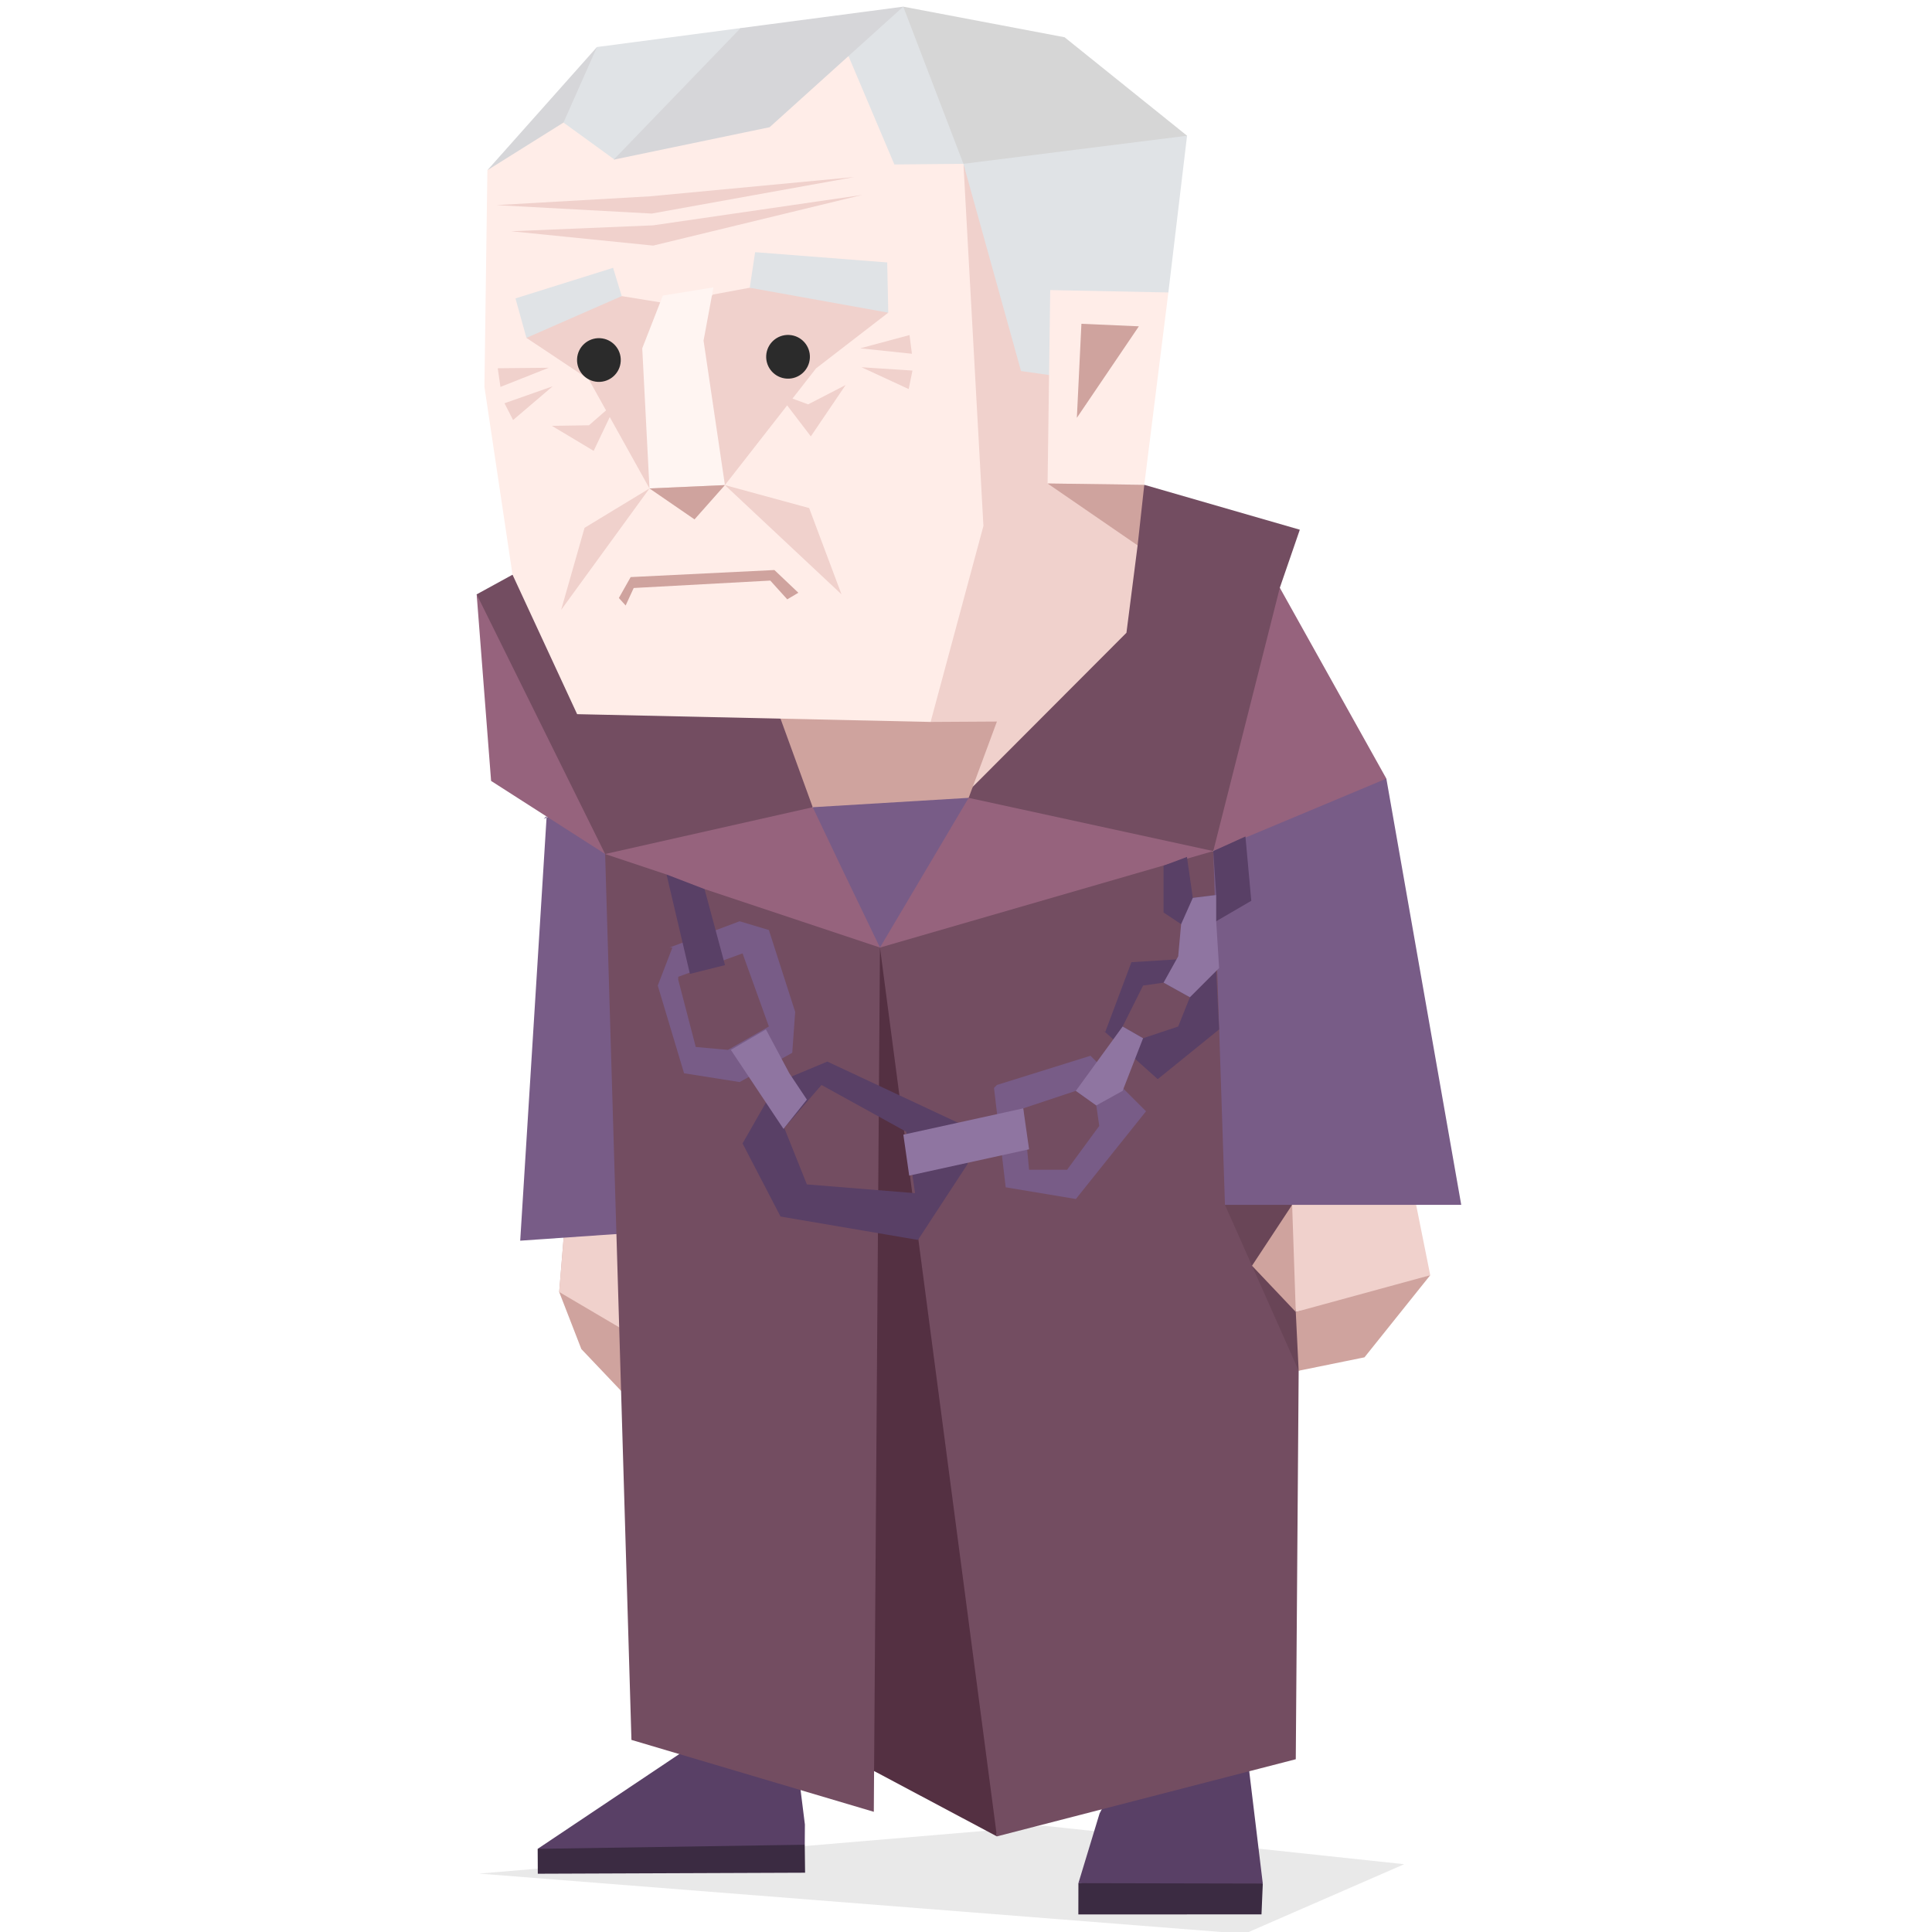<svg xmlns="http://www.w3.org/2000/svg" viewBox="0 0 400 400"><g fill-rule="evenodd" clip-rule="evenodd"><path opacity=".102" fill="#2B2B2B" d="M99.191 387.908l117.035-9.895 74.503 7.95-33.073 14.417z"/><path fill="#3B2B42" d="M261.448 389.971l-.269 6.381-37.919.012.013-6.474s26.514-4.402 26.452-4.988c-.007-.094 6.894 4.003 11.723 5.069M144.857 371.588l-33.538 11.197.028 5.151 55.337-.211-.067-5.794z"/><path fill="#594066" d="M258.409 364.824l3.039 25.147-38.175-.081 4.382-14.429 6.988-13.469 12.186-2.051zM142.189 359.376l-1.134 3.508-29.736 19.901 55.298-.854.026-4.196-1.733-13.854-1.376-5.022z"/><path fill="#CFA39E" d="M117.021 252.256l-1.247 15.238 4.586 11.813 8.228 8.659 4.85-1.534-1.493-36.98z"/><path fill="#F0D1CC" d="M122.26 245.217l-5.239 7.039-1.247 15.238 12.537 7.381 1.819-19.368-2.423-14.53z"/><path fill="#785C87" d="M113.181 168.943l-5.477 87.927 28.477-1.97s-1.815-85.353-1.208-82.93c.604 2.421-15.739-5.446-15.739-5.446l-6.661 3.023.608-.604z"/><path fill="#734D61" d="M236.912 100.374l32.201 9.298-4.141 12.018 2.572 30.304-16.349 24.214-34.506 4.842-20.578-15.135z"/><path fill="#F0D1CC" d="M233.219 131.01l2.314-18.093-8.947-72.432-27.124-6.568-8.061 115.356 3.43 20.207z"/><path fill="#CFA39E" d="M206.4 149.389l-13.729.081-31.273-5.36-10.085 4.858 16.952 18.16 15.738 7.264 16.549-9.206z"/><path fill="#96637D" d="M287.03 161.204l-22.058-39.514-13.777 54.518 23.002 9.685z"/><path fill="#785C87" d="M182.793 206.476l-14.528-26.636v-12.712l32.287-1.942-3.231 16.469z"/><path fill="#734D61" d="M106.113 118.986l-7.424 4.069 6.014 28.939 20.583 24.819 31.478-.607 11.501-9.078-6.669-18.341z"/><path fill="#96637D" d="M182.187 196.183l42.978-.606 26.03-19.371-50.643-11.02zM168.267 167.128l-42.981 9.685 31.478 27.843 25.423-8.473-7.87-16.343zM98.689 123.055l2.988 38.625 23.609 15.133z"/><path fill="#734D61" d="M125.286 176.813l5.448 183.414 50.179 14.888.055-8.443 10.815-.558-2.937-64.598-6.659-105.333-36.32-12.107-3.026 3.633-4.841-6.657zM206.4 380.205l-17.554-78.694-6.659-105.328 69.008-19.975 25.423 14.526-7.743 93.061-.599 80.435z"/><path fill="#694557" d="M280.252 245.217l2.421 30.875-13.798 7.703-15.259-34.343z"/><path fill="#543042" d="M180.968 366.672l25.432 13.533-24.213-184.022-1.158 162.111z"/><path fill="#785C87" d="M251.195 176.208l2.421 73.244h18.159l9.082 4.236 12.338-4.236h9.338l-15.503-88.248z"/><path fill="#F0D1CC" d="M268.276 271.62l-2.563-16.72 1.81-5.448h25.672l2.921 14.564-16.47 5.411z"/><path fill="#CFA39E" d="M268.875 283.795l-.599-12.175 27.84-7.604-13.614 17.004zM268.276 271.62l-9.061-9.562 8.308-12.606z"/><path fill="#785C87" d="M140.421 202.842l3.629 13.924 6.659.602 8.476-4.842-5.446-15.135-13.318 4.844v.607zm-1.817-6.659l14.528-5.446 6.053 1.814 5.448 16.952-.606 8.472-10.895 6.055-11.503-1.819-5.448-18.155 3.029-7.874h-.606v.001z"/><path fill="#594066" d="M138 181.05l4.841 20.584 7.264-1.82-4.238-15.738zM162.212 233.718l7.87-9.086 17.556 9.688 1.208 8.472.604 4.24-22.396-1.814-4.842-12.109v.609zm-8.474 3.022l4.84-8.471 5.449-5.449 7.265-3.031 28.45 13.318.606 7.869-10.292 15.739-28.451-4.843-7.867-15.132z"/><path fill="#8F75A1" d="M151.315 217.368l7.263 10.902 3.634 5.448 4.842-6.059-3.632-5.449-4.844-9.077z"/><path fill="#785C87" d="M211.848 229.477l1.213 12.712h7.869l6.657-9.082-.607-4.236-4.236-3.023-10.896 3.629zm-6.051-4.24l2.421 20.581 14.53 2.422 14.523-18.16-11.499-11.499-19.372 6.051-.603.605z"/><path fill="#8F75A1" d="M188.241 243.397l24.82-5.448-1.213-8.472-24.817 5.445z"/><path fill="#594066" d="M236.664 204.051l-4.235 8.475 4.235 2.425 7.268-2.425 2.421-6.051-5.448-3.027-4.241.603zm-8.467 9.082l11.498 10.294 12.708-10.294-.603-12.105-7.869-2.421-9.685.606-5.448 14.526-.601-.606z"/><path fill="#8F75A1" d="M222.744 225.848l9.685-13.322 4.235 2.425-4.235 10.897-5.449 3.023z"/><path fill="#594066" d="M240.904 179.233v9.687l3.634 2.421 7.263-.607 7.264-4.235-1.21-13.318-6.66 3.027.606 9.08-4.842.605-1.213-8.476z"/><path fill="#8F75A1" d="M240.904 203.448l3.028-5.448.606-6.659 2.421-5.448 4.842-.605v5.446l.602 9.687-6.05 6.055z"/><path fill="#FFEDE8" d="M100.908 35.244l-.614 44.842 5.819 38.9 13.376 28.875 73.182 1.609 10.936-40.585-4.141-74.966-3.445-5.369-13.784-22.867-56.148 6.007z"/><path fill="#E0E3E6" d="M187.01 1.38l-20.117 9.165-13.568-4.726-29.73 3.918-8.002 11.77 1.071 3.871 10.577 7.671 30.619-18.726 17.808-2.714 9.503 22.441 14.291-.131 4.325-19.433z"/><path fill="#D6D6D9" d="M123.595 9.737l-22.689 25.507 15.758-9.866zM127.052 33.057l32.289-6.718L187.01 1.38l-33.685 4.439z"/><path fill="#D6D6D6" d="M220.409 7.713L187.01 1.38l12.456 32.539 25.618 12.952 20.683-18.772z"/><path fill="#E0E3E6" d="M211.392 76.819l-11.93-42.902 46.305-5.816-3.869 32.452-22.401 17.42z"/><path fill="#FFEDE8" d="M217.439 60.057l-.55 40.044 20.023.273 4.986-39.821z"/><path fill="#CFA39E" d="M222.952 86.505l.944-19.468 11.893.525z"/><path fill="#F0D1CC" d="M141.759 103.719l-7.29-2.594-12.565-22.571-12.913-8.601 6.334-7.844 13.397-.805 8.437 1.371 5.806 2.521 4.668-4.217 7.595-1.407 17.095-.616 11.583 5.778-14.95 11.532-18.868 24.167z"/><path fill="#CFA39E" d="M216.889 100.101l18.644 12.816 1.379-12.543z"/><path fill="#FFF5F2" d="M137.234 61.196l-4.264 10.913 1.499 29.016 15.619-.692-4.423-29.909 2.043-11.027z"/><path fill="#CFA39E" d="M143.794 107.534l-9.325-6.409 15.619-.692z"/><path fill="#E0E3E6" d="M156.34 52.209l-1.112 7.365 28.678 5.16-.218-10.399zM126.932 55.448l1.792 5.856-19.733 8.649-2.268-8.171z"/><path fill="#CFA39E" d="M128.13 123.809l2.441-4.329 29.759-1.462 4.958 4.703-2.295 1.367-3.515-3.885-28.278 1.536-1.666 3.623z"/><path fill="#2B2B2B" d="M124.226 70.018c2.497.126 4.419 2.252 4.291 4.75-.126 2.497-2.252 4.417-4.75 4.293-2.495-.126-4.417-2.256-4.291-4.75.126-2.499 2.253-4.419 4.75-4.293M163.382 69.348c2.498.126 4.421 2.254 4.295 4.749-.128 2.499-2.254 4.421-4.751 4.295-2.498-.128-4.419-2.254-4.292-4.751.125-2.498 2.254-4.419 4.748-4.293"/><path fill="#F0D1CC" d="M105.826 47.878l29.37-1.221 43.286-6.292-43.25 10.484zM102.748 42.466l31.846-1.823 42.262-3.987-41.92 7.558zM103.612 80.106l10.006-3.967-10.567.102zM175.072 79.722l-7.749 3.994-6.271-2.299 6.822 8.931zM114.267 88.167l7.68-.12 5.965-5.214-4.998 10.516zM106.229 86.965l8.189-6.983-9.97 3.506zM188.805 73.242l-10.703-1.125 10.202-2.748zM188.136 80.552l-9.77-4.518 10.547.689zM116.177 126.275l4.846-16.994 13.446-8.156zM174.226 123.055l-24.138-22.622 17.436 4.755z"/></g></svg>